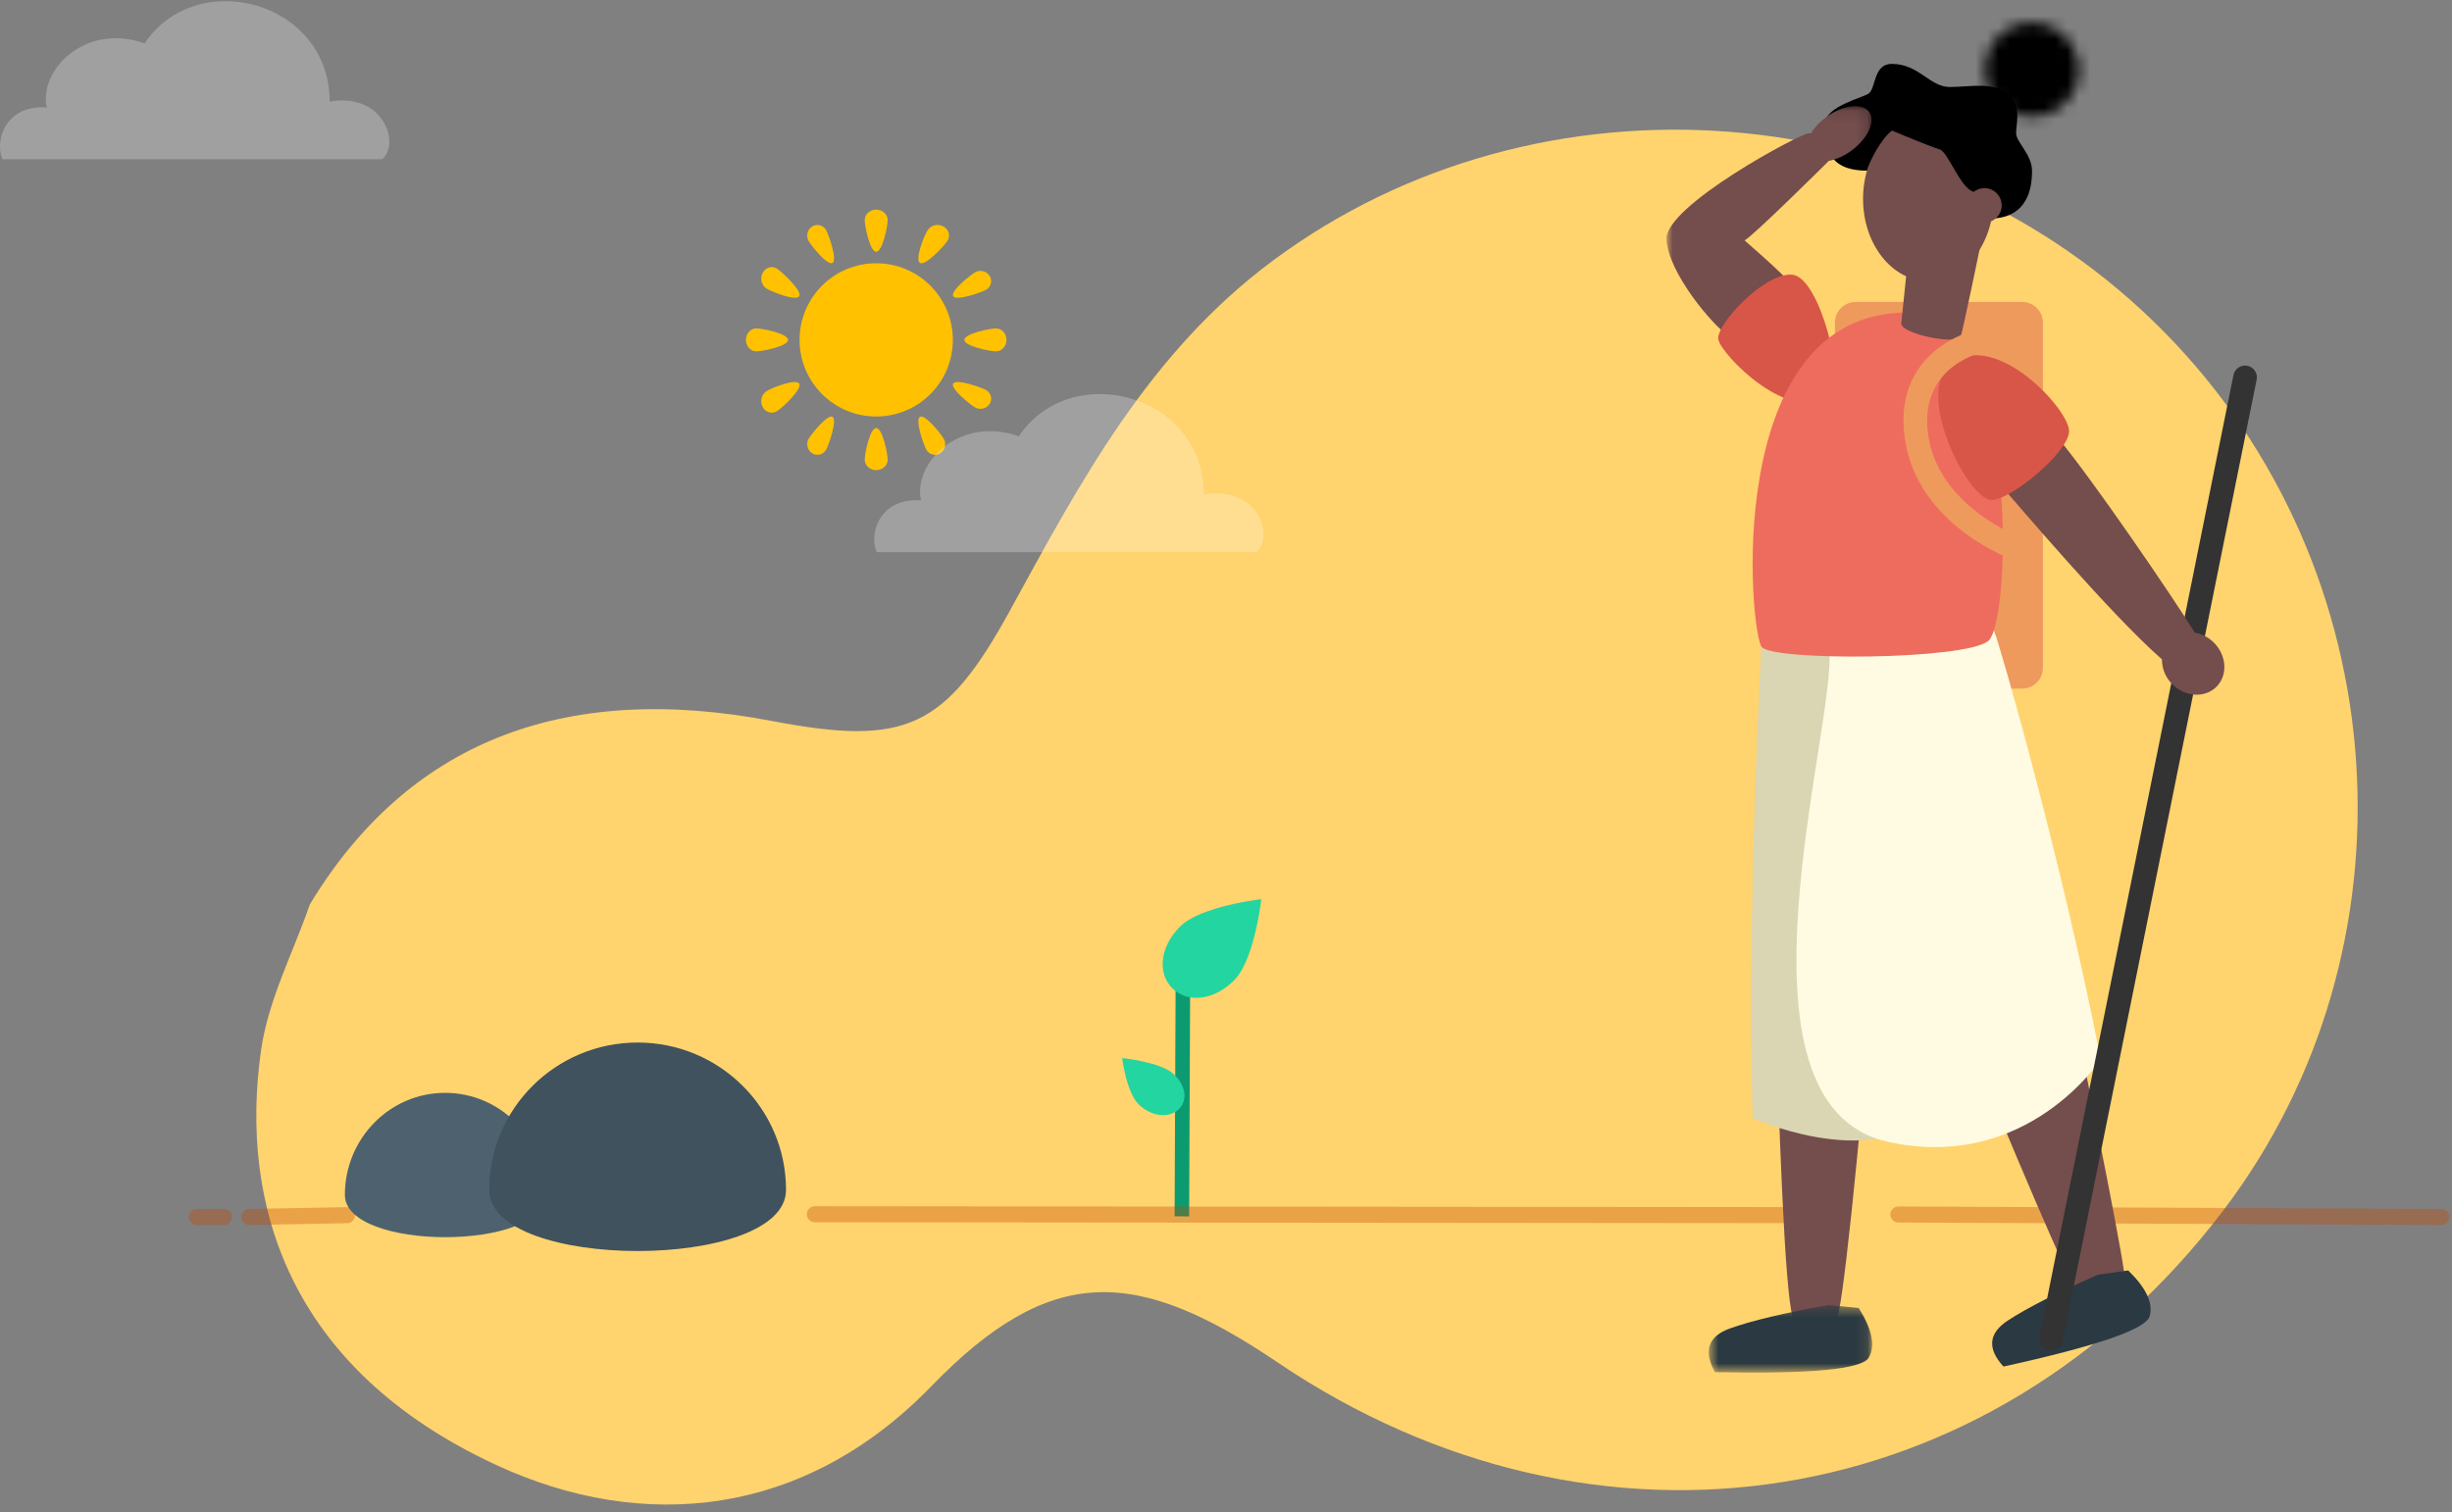 <?xml version="1.0" encoding="UTF-8"?>
<svg width="214px" height="132px" viewBox="0 0 214 132" version="1.1" xmlns="http://www.w3.org/2000/svg" xmlns:xlink="http://www.w3.org/1999/xlink">
    <rect x="0" y="0" width="214" height="132" fill="#808080" stroke="none"/>
    <!-- Generator: Sketch 64 (93537) - https://sketch.com -->
    <title>Illustration</title>
    <desc>Created with Sketch.</desc>
    <defs>
        <path d="M129.726,160.794 C126.023,149.514 122.992,147.226 111.137,147.294 C98.277,147.37 85.596,147.585 73.34,142.016 C46.979,130.038 32.75,99.242 41.134,70.91 C49.357,43.119 77.192,25.171 105.688,29.286 C138.919,34.084 160.266,61.606 157.303,95.06 C155.994,109.849 159.31,116.56 173.779,120.466 C189.124,124.608 197.184,136.21 198.2,150.374 C199.633,170.274 189.138,181.017 176.476,185.853 C172.366,187.427 167.689,187.528 163.272,188.3 C146.888,187.672 135.553,178.547 129.726,160.794 Z" id="path-1"></path>
        <path d="M17.5,8.91 C17.5,3.989 13.582,0 8.75,0 C3.918,0 0,3.989 0,8.91 C0,13.83 17.5,13.83 17.5,8.91 Z" id="path-3"></path>
        <path d="M25.9,12.869 C25.9,5.762 20.102,0 12.95,0 C5.798,0 0,5.762 0,12.869 C0,19.977 25.9,19.977 25.9,12.869 Z" id="path-5"></path>
        <path d="M0.577,3.252 C0.066,5.462 1.445,7.668 3.656,8.178 L3.656,8.178 C5.866,8.688 8.072,7.31 8.582,5.1 L8.582,5.1 C9.093,2.889 7.714,0.684 5.503,0.173 L5.503,0.173 C5.192,0.102 4.882,0.067 4.576,0.067 L4.576,0.067 C2.706,0.067 1.016,1.352 0.577,3.252 L0.577,3.252 Z" id="path-7"></path>
        <polygon id="path-9" points="0.144 0.087 18.04 0.087 18.04 20.189 0.144 20.189"></polygon>
        <polygon id="path-11" points="0.092 0.415 14.354 0.415 14.354 6.309 0.092 6.309"></polygon>
    </defs>
    <g id="Canoe-" stroke="none" stroke-width="1" fill="none" fill-rule="evenodd">
        <g id="Notfications-hub" transform="translate(-78, -109)">
            <g id="Illustration" transform="translate(78, 79)">
                <mask id="mask-2" fill="white">
                    <use xlink:href="#path-1"></use>
                </mask>
                <use id="Fill-1" fill="#FFD36E" transform="translate(118.531, 108.5) rotate(119) translate(-118.531, -108.5) " xlink:href="#path-1"></use>
                <g id="Plants" transform="translate(104.1, 123) scale(-1, 1) translate(-104.1, -123) translate(97.6, 108.5)">
                    <line x1="7.451" y1="27.686" x2="7.35" y2="4.55" id="Line" stroke="#0C9B70" stroke-width="1.269" stroke-linejoin="round"></line>
                    <path d="M8.286,7.773 C9.587,6.476 9.395,4.178 7.605,2.386 C5.814,0.594 0.519,-1.0658141e-14 0.519,-1.0658141e-14 C0.519,-1.0658141e-14 1.104,5.289 2.895,7.081 C4.685,8.874 6.986,9.069 8.286,7.773" id="Fill-3" fill="#23D5A0"></path>
                    <path d="M12.131,18.366 C12.952,17.615 12.831,16.285 11.7,15.247 C10.569,14.209 7.225,13.866 7.225,13.866 C7.225,13.866 7.594,16.928 8.726,17.965 C9.856,19.003 11.31,19.116 12.131,18.366" id="Fill-3-Copy" fill="#23D5A0" transform="translate(9.944, 16.358) scale(-1, 1) translate(-9.944, -16.358) "></path>
                </g>
                <g id="Horizon" opacity="0.35" style="mix-blend-mode: multiply;" transform="translate(16.8, 135.8)" stroke="#C44801" stroke-linecap="round" stroke-linejoin="round" stroke-width="1.4">
                    <line x1="54.315" y1="0.201" x2="142.671" y2="0.282" id="Stroke-19"></line>
                    <line x1="18.11" y1="0.442" x2="37.97" y2="0.282" id="Stroke-19-Copy"></line>
                    <line x1="4.945" y1="0.442" x2="13.487" y2="0.282" id="Stroke-19-Copy-2"></line>
                    <line x1="0.383" y1="0.442" x2="2.75" y2="0.442" id="Stroke-19-Copy-3"></line>
                    <line x1="148.886" y1="0.223" x2="196.281" y2="0.442" id="Stroke-23"></line>
                </g>
                <g id="Rocks" transform="translate(49.1, 130.512) scale(-1, 1) translate(-49.1, -130.512) translate(29.6, 121.012)">
                    <g id="Item" transform="translate(21, 4.392)">
                        <mask id="mask-4" fill="white">
                            <use xlink:href="#path-3"></use>
                        </mask>
                        <use id="Mask" fill="#4D626E" xlink:href="#path-3"></use>
                    </g>
                    <g id="Item">
                        <mask id="mask-6" fill="white">
                            <use xlink:href="#path-5"></use>
                        </mask>
                        <use id="Oval-Copy-4" fill="#3F525E" xlink:href="#path-5"></use>
                    </g>
                </g>
                <g id="Person" transform="translate(170, 91.5) scale(-1, 1) translate(-170, -91.5) translate(144, 31.5)">
                    <g id="Group-7" transform="translate(18.441, 3.798)">
                        <path d="M9.266,4.887 C6.122,4.887 3.574,8.101 3.574,12.066 C3.574,16.03 6.122,19.244 9.266,19.244 C12.41,19.244 14.959,16.03 14.959,12.066 C14.959,8.101 12.41,4.887 9.266,4.887" id="Fill-1" fill="#744D4D"></path>
                        <path d="M0.212,9.628 C0.212,8.172 1.602,7.123 1.602,6.316 C1.602,5.509 1.126,4.063 2.191,3.029 C3.486,1.772 5.549,2.297 7.396,2.297 C9.132,2.297 10.09,0.279 12.459,0.279 C14.039,0.279 13.838,2.329 14.429,2.838 C14.867,3.22 18.28,3.954 18.28,5.514 C18.28,7.259 18.235,9.599 14.613,9.599 C14.372,8.761 13.466,6.922 12.433,6.104 C11.901,6.333 8.991,7.534 8.27,7.746 C7.549,7.958 6.495,11.045 5.379,11.417 C4.262,11.791 4.191,13.846 3.375,13.758 C2.558,13.67 0.212,13.326 0.212,9.628" id="Fill-3" fill="#000000"></path>
                        <path d="M4.365,11.127 C3.534,11.127 2.86,11.801 2.86,12.632 C2.86,13.463 3.534,14.137 4.365,14.137 C5.196,14.137 5.87,13.463 5.87,12.632 C5.87,11.801 5.196,11.127 4.365,11.127" id="Fill-5" fill="#744D4D"></path>
                    </g>
                    <g id="Group-10" transform="translate(14.073, 0.401)">
                        <mask id="mask-8" fill="white">
                            <use xlink:href="#path-7"></use>
                        </mask>
                        <g id="Clip-9"></g>
                        <polygon id="Fill-8" fill="#000000" mask="url(#mask-8)" points="-1.919 -6.225 14.98 -2.323 11.078 14.576 -5.821 10.675"></polygon>
                    </g>
                    <g id="Group-43" transform="translate(0, 7.681)">
                        <path d="M34.04,17.178 L19.519,17.178 C18.516,17.178 17.702,17.991 17.702,18.995 L17.702,49.115 C17.702,50.118 18.516,50.932 19.519,50.932 L34.04,50.932 C35.043,50.932 35.857,50.118 35.857,49.115 L35.857,18.995 C35.857,17.991 35.043,17.178 34.04,17.178" id="Fill-11" fill="#EE9A5D"></path>
                        <g id="Group-15" transform="translate(32.514, 0)">
                            <mask id="mask-10" fill="white">
                                <use xlink:href="#path-9"></use>
                            </mask>
                            <g id="Clip-14"></g>
                            <path d="M0.353,0.592 C0.944,-0.219 2.61,-0.036 4.076,1.019 C4.63,1.41 5.101,1.908 5.462,2.483 C5.51,2.461 5.561,2.45 5.614,2.448 C6.325,2.448 18.152,8.774 18.04,11.692 C17.928,14.611 13.96,19.291 12.575,20.189 C12.575,20.189 6.325,17.271 6.661,16.334 C6.997,15.397 10.596,12.398 11.228,11.804 C10.486,11.417 4.549,5.535 3.879,4.868 C3.174,4.718 2.511,4.418 1.934,3.989 C0.471,2.932 -0.239,1.412 0.353,0.592" id="Fill-13" fill="#744D4D" mask="url(#mask-10)"></path>
                        </g>
                        <path d="M36.264,25.31 C34.901,24.214 37.157,15.024 39.574,14.799 C41.992,14.573 46.207,19.128 46.038,20.421 C45.868,21.713 39.706,28.065 36.264,25.31" id="Fill-16" fill="#D75647"></path>
                        <path d="M41.672,47.312 C41.672,48.826 40.915,101.201 39.553,105.742 C38.342,106.347 36.814,106.499 35.754,106.045 C34.695,105.591 30.064,48.053 30.064,45.532 C30.064,43.01 41.672,47.312 41.672,47.312" id="Fill-18" fill="#744D4D"></path>
                        <path d="M14.525,104.106 C15.97,101.835 34.794,57.743 36.27,46.872 C34.724,45.674 23.223,43.766 22.292,45.939 C21.361,48.113 10.182,101.855 10.565,102.553 C10.948,103.25 13.438,104.339 14.525,104.106" id="Fill-20" fill="#744D4D"></path>
                        <path d="M27.236,87.603 C17.731,71.31 24.929,47.512 24.929,45.875 C24.929,42.827 42.278,47.049 42.278,47.049 C42.278,48.089 43.565,69.572 43.036,88.437 C43.036,88.437 33.583,92.691 28.267,88.623 C28.267,88.623 27.583,88.197 27.236,87.603" id="Fill-22" fill="#DAD5B2"></path>
                        <path d="M31.164,90.517 C46.075,87.298 35.547,53.763 36.367,47.387 C34.597,45.941 23.021,43.302 21.954,45.929 C21.398,47.299 16.054,65.958 12.656,83.299 C12.656,83.299 19.05,93.132 31.164,90.517" id="Fill-24" fill="#FEFBE2"></path>
                        <path d="M29.521,18.097 C19.758,18.097 20.363,45.117 22.482,46.782 C24.602,48.447 41.177,48.523 42.237,47.312 C43.297,46.101 45.8,18.097 29.521,18.097" id="Fill-26" fill="#EE6C5D"></path>
                        <path d="M24.862,20.152 C25.102,20.984 30.16,19.974 30.063,19.033 L29.198,10.677 L23.104,11.989 C23.104,11.989 24.616,19.324 24.862,20.152" id="Fill-28" fill="#744D4D"></path>
                        <path d="M10.261,101.727 C8.681,103.267 8.057,104.601 8.389,105.729 C8.721,106.857 12.973,108.32 21.145,110.117 C22.582,108.542 22.452,107.201 20.757,106.094 C19.062,104.986 16.438,103.655 12.888,102.099 L10.261,101.727 Z" id="Fill-30" fill="#2A3942"></path>
                        <line x1="0.061" y1="23.764" x2="16.993" y2="107.696" id="Stroke-32" stroke="#333333" stroke-width="2.063" stroke-linecap="round"></line>
                        <path d="M2.777,46.925 C3.228,46.469 3.81,46.164 4.442,46.054 C6.461,42.795 13.323,32.75 16.349,29.1 C18.53,30.667 21.193,33.407 21.193,33.407 C20.08,34.654 11.747,44.513 7.313,48.379 C7.318,49.198 6.991,49.983 6.406,50.554 C5.284,51.678 3.561,51.775 2.559,50.774 C1.557,49.773 1.655,48.048 2.777,46.925" id="Fill-34" fill="#744D4D"></path>
                        <path d="M25.687,22.525 C21.771,19.614 15.315,26.653 15.421,28.504 C15.527,30.355 20.489,34.461 22.186,34.465 C24.258,34.468 29.02,25.003 25.687,22.525" id="Fill-36" fill="#D75647"></path>
                        <g id="Group-40" transform="translate(32.514, 104.335)">
                            <mask id="mask-12" fill="white">
                                <use xlink:href="#path-11"></use>
                            </mask>
                            <g id="Clip-39"></g>
                            <path d="M1.266,0.669 C0.092,2.537 -0.201,3.98 0.386,4.999 C0.973,6.017 5.449,6.442 13.815,6.272 C14.842,4.404 14.402,3.131 12.494,2.452 C10.586,1.773 7.724,1.094 3.908,0.415 L1.266,0.669 Z" id="Fill-38" fill="#2A3942" mask="url(#mask-12)"></path>
                        </g>
                        <path d="M20.109,39.768 L19.433,37.818 C19.506,37.793 26.861,35.147 27.724,28.716 C28.539,22.644 22.864,21.521 22.622,21.476 L22.987,19.445 C23.066,19.459 30.85,20.942 29.77,28.99 C28.735,36.693 20.461,39.646 20.109,39.768" id="Fill-41" fill="#EE9A5D"></path>
                    </g>
                </g>
                <g id="Sun" transform="translate(65.1, 48.3)" fill="#FFC100">
                    <path d="M11.372,4.682 C15.066,4.682 18.061,7.677 18.061,11.372 C18.061,15.065 15.066,18.061 11.372,18.061 C7.677,18.061 4.682,15.065 4.682,11.372 C4.682,7.677 7.677,4.682 11.372,4.682" id="Fill-1"></path>
                    <path d="M11.372,3.679 C11.923,3.679 12.375,1.426 12.375,0.92 C12.375,0.412 11.925,0 11.372,0 C10.818,0 10.368,0.412 10.368,0.92 C10.368,1.426 10.82,3.679 11.372,3.679" id="Fill-3"></path>
                    <path d="M7.556,4.656 C8.001,4.4 7.236,2.213 6.991,1.77 C6.728,1.336 6.178,1.207 5.764,1.483 C5.374,1.744 5.239,2.273 5.453,2.703 C5.697,3.146 7.112,4.917 7.556,4.656" id="Fill-5"></path>
                    <path d="M1.829,6.91 C2.286,7.186 4.407,8.028 4.658,7.547 C4.909,7.065 3.154,5.45 2.743,5.174 C2.317,4.876 1.752,5.015 1.481,5.482 C1.21,5.95 1.336,6.57 1.762,6.867 C1.783,6.883 1.806,6.897 1.829,6.91" id="Fill-7"></path>
                    <path d="M3.679,11.372 C3.679,10.82 1.426,10.368 0.92,10.368 C0.412,10.368 0,10.818 0,11.372 C0,11.925 0.412,12.375 0.92,12.375 C1.426,12.375 3.679,11.923 3.679,11.372" id="Fill-9"></path>
                    <path d="M1.828,15.833 C1.381,16.091 1.208,16.697 1.442,17.187 C1.676,17.679 2.228,17.869 2.675,17.612 C2.698,17.599 2.721,17.584 2.742,17.569 C3.199,17.293 4.912,15.678 4.657,15.196 C4.401,14.715 2.239,15.557 1.828,15.833" id="Fill-11"></path>
                    <path d="M5.453,20.04 C5.225,20.497 5.393,21.061 5.83,21.299 C6.241,21.524 6.748,21.382 6.996,20.973 C7.242,20.53 7.991,18.342 7.563,18.086 C7.135,17.829 5.699,19.597 5.453,20.04" id="Fill-13"></path>
                    <path d="M11.372,19.064 C10.82,19.064 10.368,21.317 10.368,21.824 C10.368,22.331 10.818,22.743 11.372,22.743 C11.925,22.743 12.375,22.331 12.375,21.824 C12.375,21.317 11.923,19.064 11.372,19.064" id="Fill-15"></path>
                    <path d="M15.187,18.087 C14.742,18.343 15.507,20.53 15.752,20.973 C16.015,21.408 16.565,21.536 16.98,21.26 C17.37,21 17.505,20.47 17.29,20.04 C17.046,19.597 15.632,17.825 15.187,18.087" id="Fill-18"></path>
                    <path d="M20.973,15.752 C20.53,15.507 18.342,14.742 18.086,15.187 C17.829,15.632 19.597,17.046 20.04,17.29 C20.497,17.518 21.06,17.35 21.299,16.914 C21.524,16.505 21.382,16 20.973,15.752" id="Fill-20"></path>
                    <path d="M21.823,10.368 C21.318,10.368 19.064,10.82 19.064,11.372 C19.064,11.923 21.318,12.375 21.823,12.375 C22.331,12.375 22.743,11.925 22.743,11.372 C22.743,10.818 22.331,10.368 21.823,10.368" id="Fill-22"></path>
                    <path d="M20.973,6.991 C21.408,6.728 21.536,6.178 21.26,5.764 C21,5.374 20.47,5.239 20.04,5.453 C19.597,5.697 17.825,7.112 18.087,7.556 C18.348,8.001 20.53,7.236 20.973,6.991" id="Fill-24"></path>
                    <path d="M17.57,2.752 C17.866,2.323 17.728,1.755 17.263,1.482 C16.796,1.209 16.178,1.336 15.881,1.765 C15.866,1.786 15.852,1.809 15.839,1.832 C15.564,2.246 14.704,4.404 15.204,4.657 C15.704,4.911 17.295,3.166 17.57,2.752" id="Fill-26"></path>
                </g>
                <path d="M110.065,78.203 C110.78,76.496 109.729,73.422 106.195,73.678 C106.91,70.477 102.914,66.251 97.655,68.086 C93.154,61.342 81.543,64.33 81.5,73.166 C76.831,72.355 75.316,76.794 76.915,78.203 L110.065,78.203 Z" id="Fill-1-Copy-4" fill-opacity="0.25" fill="#FFFFFF" transform="translate(93.288, 71.302) scale(-1, 1) translate(-93.288, -71.302) "></path>
                <path d="M33.765,43.903 C34.48,42.196 33.429,39.122 29.895,39.378 C30.61,36.177 26.614,31.951 21.355,33.786 C16.854,27.042 5.243,30.03 5.2,38.866 C0.531,38.055 -0.984,42.494 0.615,43.903 L33.765,43.903 Z" id="Fill-1-Copy-5" fill-opacity="0.25" fill="#FFFFFF" transform="translate(16.988, 37.002) scale(-1, 1) translate(-16.988, -37.002) "></path>
            </g>
        </g>
    </g>
</svg>